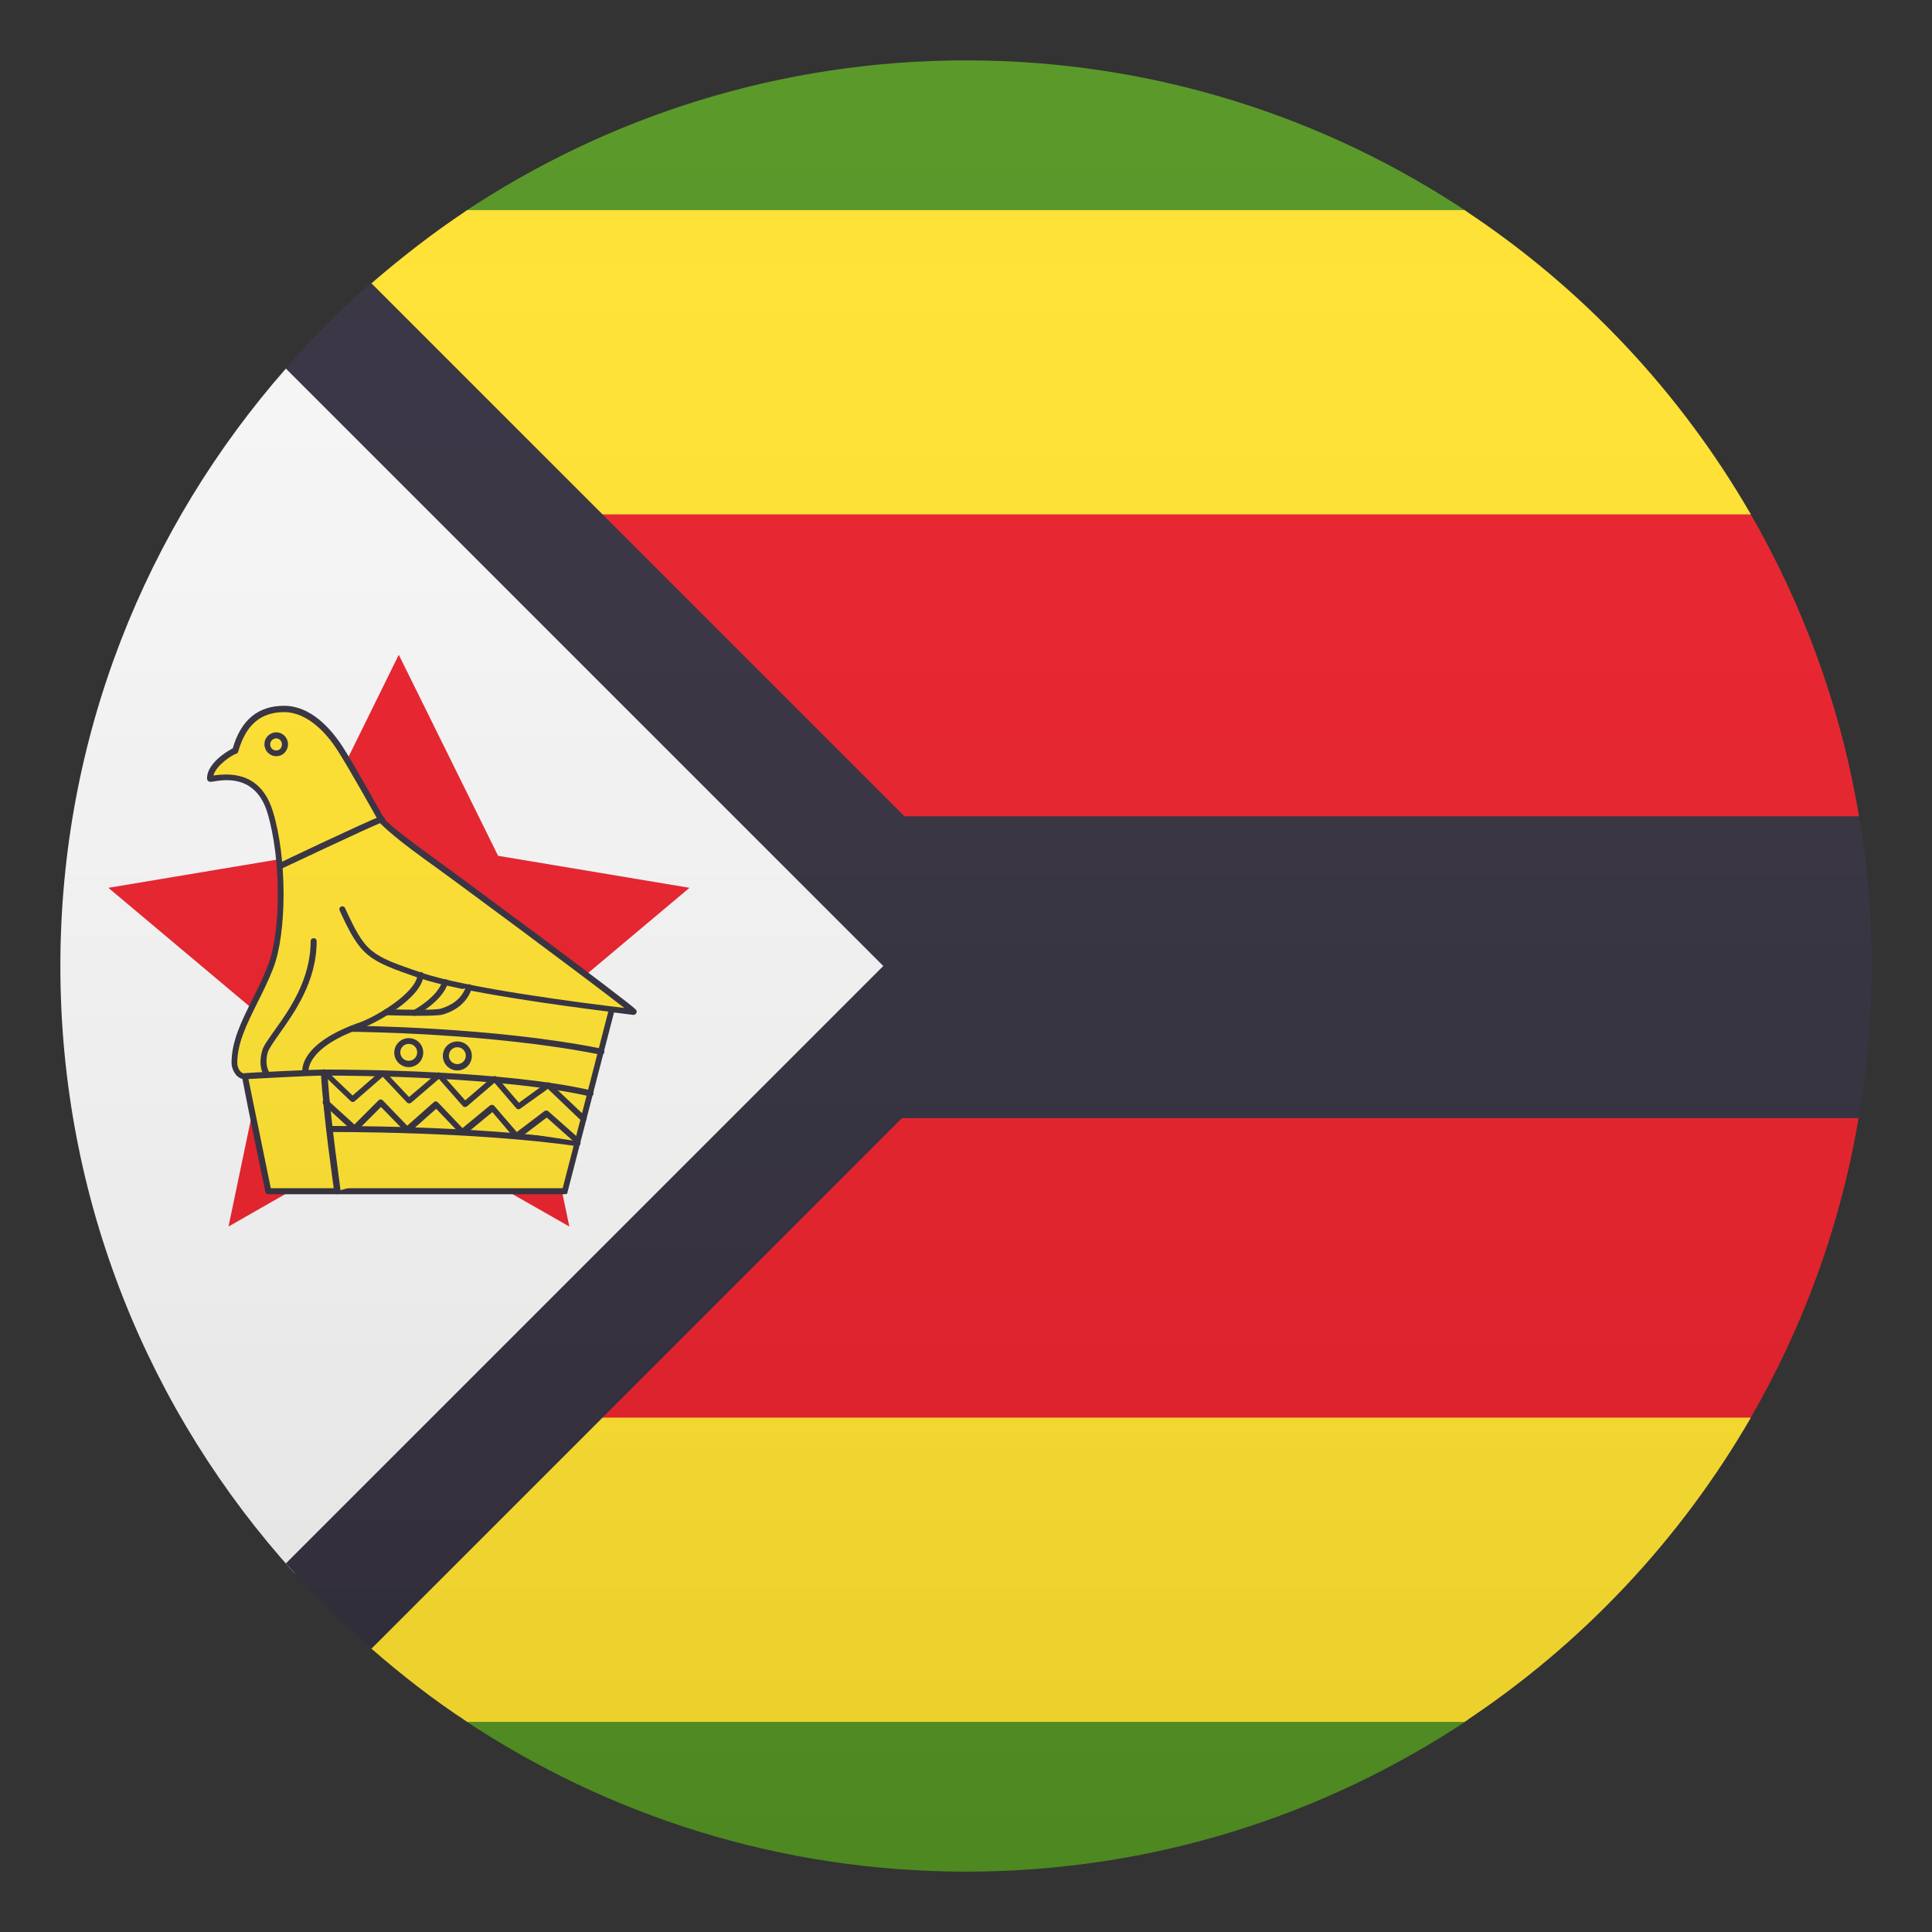 <svg enable-background="new 0 0 64 64" height="64" viewBox="0 0 64 64" width="64" xmlns="http://www.w3.org/2000/svg" xmlns:xlink="http://www.w3.org/1999/xlink"><rect x="0" y="0" width="64" height="64" fill="#333333" stroke="none"/><linearGradient id="a" gradientUnits="userSpaceOnUse" x1="32" x2="32" y1="62" y2="2"><stop offset="0" stop-color="#1a1a1a"/><stop offset=".102" stop-color="#393939" stop-opacity=".949"/><stop offset=".347" stop-color="#7f7f7f" stop-opacity=".826"/><stop offset=".569" stop-color="#b6b6b6" stop-opacity=".716"/><stop offset=".758" stop-color="#dedede" stop-opacity=".621"/><stop offset=".908" stop-color="#f6f6f6" stop-opacity=".546"/><stop offset="1" stop-color="#fff" stop-opacity=".5"/></linearGradient><path d="m32 2c-6.16 0-11.88 1.86-16.65 5.04h33.29c-4.76-3.18-10.48-5.04-16.64-5.04z" fill="#529320"/><path d="m32 62c6.16 0 11.88-1.86 16.65-5.04h-33.3c4.77 3.18 10.49 5.04 16.65 5.04z" fill="#529320"/><path d="m7.05 47.04h50.9c1.78-3.06 3.03-6.46 3.63-10.08h-58.17c.61 3.62 1.86 7.02 3.64 10.08z" fill="#e81c27"/><path d="m3 32c0 1.72.15 3.4.43 5.04h58.14c.28-1.64.43-3.32.43-5.04s-.15-3.4-.43-5.04h-58.14c-.28 1.64-.43 3.32-.43 5.04z" fill="#302c3b"/><path d="m3.41 27.04h58.17c-.6-3.62-1.86-7.02-3.63-10.08h-50.9c-1.78 3.06-3.03 6.46-3.64 10.08z" fill="#e81c27"/><path d="m12.3 17.04h45.7c-2.34-4.05-5.59-7.51-9.49-10.08h-33.03c-1.12.74-2.17 1.56-3.18 2.43z" fill="#ffe12c"/><path d="m12.3 46.96v7.65c1.01.88 2.06 1.7 3.18 2.43h33.03c3.89-2.57 7.15-6.03 9.49-10.08z" fill="#ffe12c"/><path d="m12.63 12.2h-3.15c-4.65 5.29-7.48 12.21-7.48 19.8 0 7.75 2.94 14.8 7.76 20.12h2.54l20.13-20.12z" fill="#f5f5f5"/><path d="m12.3 9.38c-1.01.88-1.95 1.82-2.84 2.82l19.8 19.8-19.79 19.79c.88 1 1.83 1.95 2.84 2.82l22.61-22.61z" fill="#302c3b"/><path d="m17.46 33.93 5.38-4.52-6.34-1.06-3.29-6.66-3.28 6.66-6.34 1.06 5.38 4.52-1.4 6.7 5.64-3.22 5.65 3.22z" fill="#e81c27"/><path d="m11.34 30.11c.69 1.5.86 1.6 2.59 2.19s6.6 1.15 7.08 1.21c-.31-.31-5.8-4.38-6.93-5.19s-1.44-1.18-1.44-1.18-1.01-1.83-1.37-2.37c-.35-.54-1-1.3-1.85-1.3s-1.37.5-1.61 1.39c-.14.04-.86.48-.84.94.21-.03 1.53-.39 1.98 1.09.46 1.49.48 3.93.01 5.14s-1.2 2.12-1.2 3.18c0 .15.1.44.34.44.09.47.78 3.81.78 3.81h9.83l1.56-6.04" fill="#ffe12c"/><path d="m11.34 30.11c.69 1.5.86 1.6 2.59 2.19s6.6 1.15 7.08 1.21c-.31-.31-5.8-4.38-6.93-5.19s-1.44-1.18-1.44-1.18-1.01-1.83-1.37-2.37c-.35-.54-1-1.3-1.85-1.3s-1.37.5-1.61 1.39c-.14.04-.86.48-.84.94.21-.03 1.53-.39 1.98 1.09.46 1.49.48 3.93.01 5.14s-1.2 2.12-1.2 3.18c0 .15.1.44.34.44.09.47.78 3.81.78 3.81h9.83l1.56-6.04" fill="#ffe12c"/><path d="m18.72 39.56h-9.83c-.05 0-.09-.03-.1-.08-.01-.03-.64-3.07-.76-3.74-.25-.06-.36-.36-.36-.53 0-.72.33-1.38.68-2.08.18-.36.36-.73.52-1.13.45-1.16.44-3.57-.01-5.07-.39-1.29-1.45-1.1-1.8-1.04-.04 0-.06.01-.08.01-.03 0-.05-.01-.08-.02-.02-.02-.03-.04-.04-.07-.03-.49.63-.91.85-1.02.27-.94.84-1.41 1.7-1.41.87 0 1.53.73 1.93 1.34.35.53 1.33 2.29 1.37 2.37s.34.37 1.41 1.15c1.07.77 6.62 4.88 6.94 5.2.03.03.04.08.02.12s-.06.06-.1.06c-.09-.01-.32-.04-.64-.08l-1.54 5.95c.01.04-.03.07-.08.07zm-9.75-.2h9.67l1.51-5.85c-1.59-.2-4.91-.65-6.26-1.11-1.72-.59-1.94-.71-2.64-2.24-.02-.05 0-.11.05-.13s.11 0 .13.05c.68 1.48.82 1.56 2.53 2.14 1.5.52 5.47 1.02 6.72 1.17-1.13-.89-5.54-4.16-6.67-4.97-1.12-.81-1.45-1.18-1.46-1.2-.02-.04-1.03-1.85-1.38-2.38-.3-.47-.94-1.25-1.76-1.25-.78 0-1.27.43-1.52 1.31-.01.04-.04.06-.07.07-.11.03-.66.37-.75.72 1.02-.16 1.68.24 1.97 1.19.47 1.53.47 4.01.01 5.2-.16.41-.35.79-.53 1.15-.35.71-.66 1.32-.66 1.99 0 .1.07.34.25.34.05 0 .09.03.1.08.08.42.66 3.21.76 3.72z" fill="#302c3b"/><path d="m8.11 35.65s2.1-.12 2.66-.12c.57 0 5.84.01 8.79.69" fill="#ffe12c"/><path d="m19.56 36.32c-.01 0-.01 0-.02 0-2.81-.65-7.79-.69-8.76-.69-.56 0-2.63.12-2.66.12-.06 0-.1-.04-.11-.09 0-.06.04-.1.09-.11.09-.01 2.11-.12 2.67-.12.97 0 5.97.03 8.81.69.05.01.09.07.08.12s-.06.08-.1.08z" fill="#302c3b"/><path d="m8.85 35.61s-.21-.25-.08-.76 1.61-1.81 1.61-3.66" fill="#ffe12c"/><path d="m8.85 35.71c-.03 0-.06-.01-.08-.04-.01-.01-.24-.3-.09-.85.04-.17.2-.38.41-.68.48-.67 1.2-1.68 1.2-2.96 0-.06.04-.1.1-.1s.1.04.1.1c0 1.34-.75 2.38-1.24 3.07-.18.26-.34.48-.38.61-.12.44.05.66.06.67.03.04.03.11-.02.14-.01.04-.03.04-.06.04z" fill="#302c3b"/><path d="m10.12 35.53s-.17-.82 1.71-1.53c.53-.16 2.04-1.01 2.09-1.7" fill="#ffe12c"/><path d="m10.12 35.63c-.05 0-.09-.03-.1-.08-.01-.04-.17-.92 1.78-1.64.57-.17 1.99-1.01 2.03-1.62 0-.05.05-.09.1-.09h.01c.06 0 .1.05.09.11-.05.76-1.63 1.63-2.16 1.79-1.76.65-1.65 1.4-1.65 1.41.01.05-.03.11-.08.12-.01 0-.01 0-.02 0z" fill="#302c3b"/><path d="m11.63 34.08s4.62.02 8.28.76" fill="#ffe12c"/><path d="m19.92 34.94c-.01 0-.01 0-.02 0-3.61-.73-8.22-.76-8.26-.76-.06 0-.1-.05-.1-.1 0-.06.05-.1.1-.1.05 0 4.67.03 8.3.76.05.01.09.06.08.12-.01.05-.06.08-.1.08z" fill="#302c3b"/><path d="m12.79 33.53s1.59.05 1.85-.02.72-.27.9-.81" fill="#ffe12c"/><path d="m13.85 33.65c-.47 0-.97-.02-1.06-.02-.05 0-.1-.05-.1-.1s.05-.1.1-.1c.63.02 1.64.04 1.82-.02.29-.09.68-.28.83-.74.02-.05.08-.08.13-.06s.08.07.06.13c-.14.43-.48.73-.97.87-.11.03-.45.04-.81.04z" fill="#302c3b"/><path d="m13.73 33.55s.85-.44 1.02-1.02" fill="#ffe12c"/><path d="m13.73 33.65c-.04 0-.07-.02-.09-.05-.03-.05-.01-.11.04-.13.01 0 .81-.43.97-.96.02-.05.07-.08.12-.07s.08.07.07.12c-.18.61-1.03 1.06-1.07 1.08-.01.01-.02.01-.04.01z" fill="#302c3b"/><path d="m11.17 39.46s-.36-2.52-.44-3.93l.95.9 1-.88.86.92 1-.85.86.97.99-.84.79.92.99-.71 1.17 1.11" fill="#ffe12c"/><path d="m11.17 39.56c-.05 0-.09-.04-.1-.09 0-.03-.37-2.54-.44-3.94 0-.04.02-.08.06-.1s.08-.01.11.02l.88.84.93-.81c.04-.04.1-.03.14.01l.8.85.93-.79c.04-.04.1-.03.14.01l.79.89.91-.78c.04-.04.1-.03.14.01l.73.85.91-.66c.04-.03.09-.02.13.01l1.17 1.11c.04.04.04.1 0 .14s-.1.04-.14 0l-1.11-1.06-.92.66c-.04.03-.1.02-.13-.02l-.72-.84-.91.78c-.04.03-.1.03-.14-.01l-.79-.9-.92.79c-.04.03-.1.03-.14-.01l-.8-.85-.93.81c-.04.04-.1.03-.13 0l-.76-.73c.1 1.42.42 3.64.42 3.67.01.05-.03.11-.08.11-.02.03-.03.03-.03.03z" fill="#302c3b"/><path d="m19.13 37.88c-3.52-.51-8.23-.47-8.23-.47" fill="#ffe12c"/><path d="m19.13 37.97h-.01c-3.47-.5-8.17-.47-8.21-.47-.05 0-.1-.04-.1-.1 0-.05.04-.1.1-.1.04 0 4.76-.03 8.24.47.05.01.09.06.08.11-.01.06-.05.09-.1.09z" fill="#302c3b"/><path d="m9.27 28.7s2.86-1.37 3.37-1.56" fill="#ffe12c"/><path d="m9.27 28.79c-.04 0-.07-.02-.09-.06-.02-.05 0-.11.05-.13.12-.06 2.87-1.37 3.38-1.56.05-.02.11.01.13.06s-.01.11-.06.13c-.49.19-3.33 1.54-3.36 1.55s-.04.01-.05.01z" fill="#302c3b"/><path d="m10.81 36.53.96.88.87-.87.88.91.95-.85.87.92.99-.81.81.94.98-.75 1.03.91" fill="#ffe12c"/><path d="m19.15 37.91c-.02 0-.05-.01-.07-.03l-.97-.86-.92.7c-.04.03-.1.03-.14-.01l-.74-.87-.91.75c-.04.03-.1.03-.14-.01l-.81-.85-.88.78c-.04.04-.1.03-.14-.01l-.81-.83-.8.8c-.04.04-.1.04-.14 0l-.96-.88c-.04-.04-.04-.1-.01-.14.04-.04.1-.04.14-.01l.89.81.8-.8c.02-.02.04-.03.07-.03.03 0 .05.01.07.03l.81.84.88-.78c.04-.04.1-.03.14.01l.81.85.91-.75c.04-.03.1-.03.14.01l.75.87.91-.69c.04-.03.09-.03.13 0l1.03.91c.04.04.04.1.01.14 0 .04-.02.05-.05.05z" fill="#302c3b"/><circle cx="13.54" cy="34.87" fill="#ffe12c" r=".38"/><path d="m13.54 35.35c-.27 0-.48-.22-.48-.48 0-.27.22-.48.48-.48.27 0 .48.21.48.48 0 .26-.21.48-.48.48zm0-.77c-.16 0-.28.13-.28.28 0 .16.13.28.28.28.16 0 .28-.13.28-.28s-.12-.28-.28-.28z" fill="#302c3b"/><circle cx="15.15" cy="34.98" fill="#ffe12c" r=".38"/><path d="m15.15 35.46c-.27 0-.48-.22-.48-.48 0-.27.21-.48.48-.48s.48.21.48.48c0 .26-.21.48-.48.48zm0-.77c-.16 0-.28.13-.28.28 0 .16.13.28.28.28.16 0 .28-.13.28-.28s-.12-.28-.28-.28z" fill="#302c3b"/><circle cx="9.15" cy="24.66" fill="#ffe12c" r=".29"/><path d="m9.15 25.05c-.22 0-.39-.18-.39-.4s.18-.39.39-.39c.22 0 .39.18.39.39 0 .23-.17.4-.39.4zm0-.59c-.11 0-.2.09-.2.2s.09.2.2.2.19-.09.19-.2-.08-.2-.19-.2z" fill="#302c3b"/><circle cx="32" cy="32" fill="url(#a)" opacity=".1" r="30"/></svg>